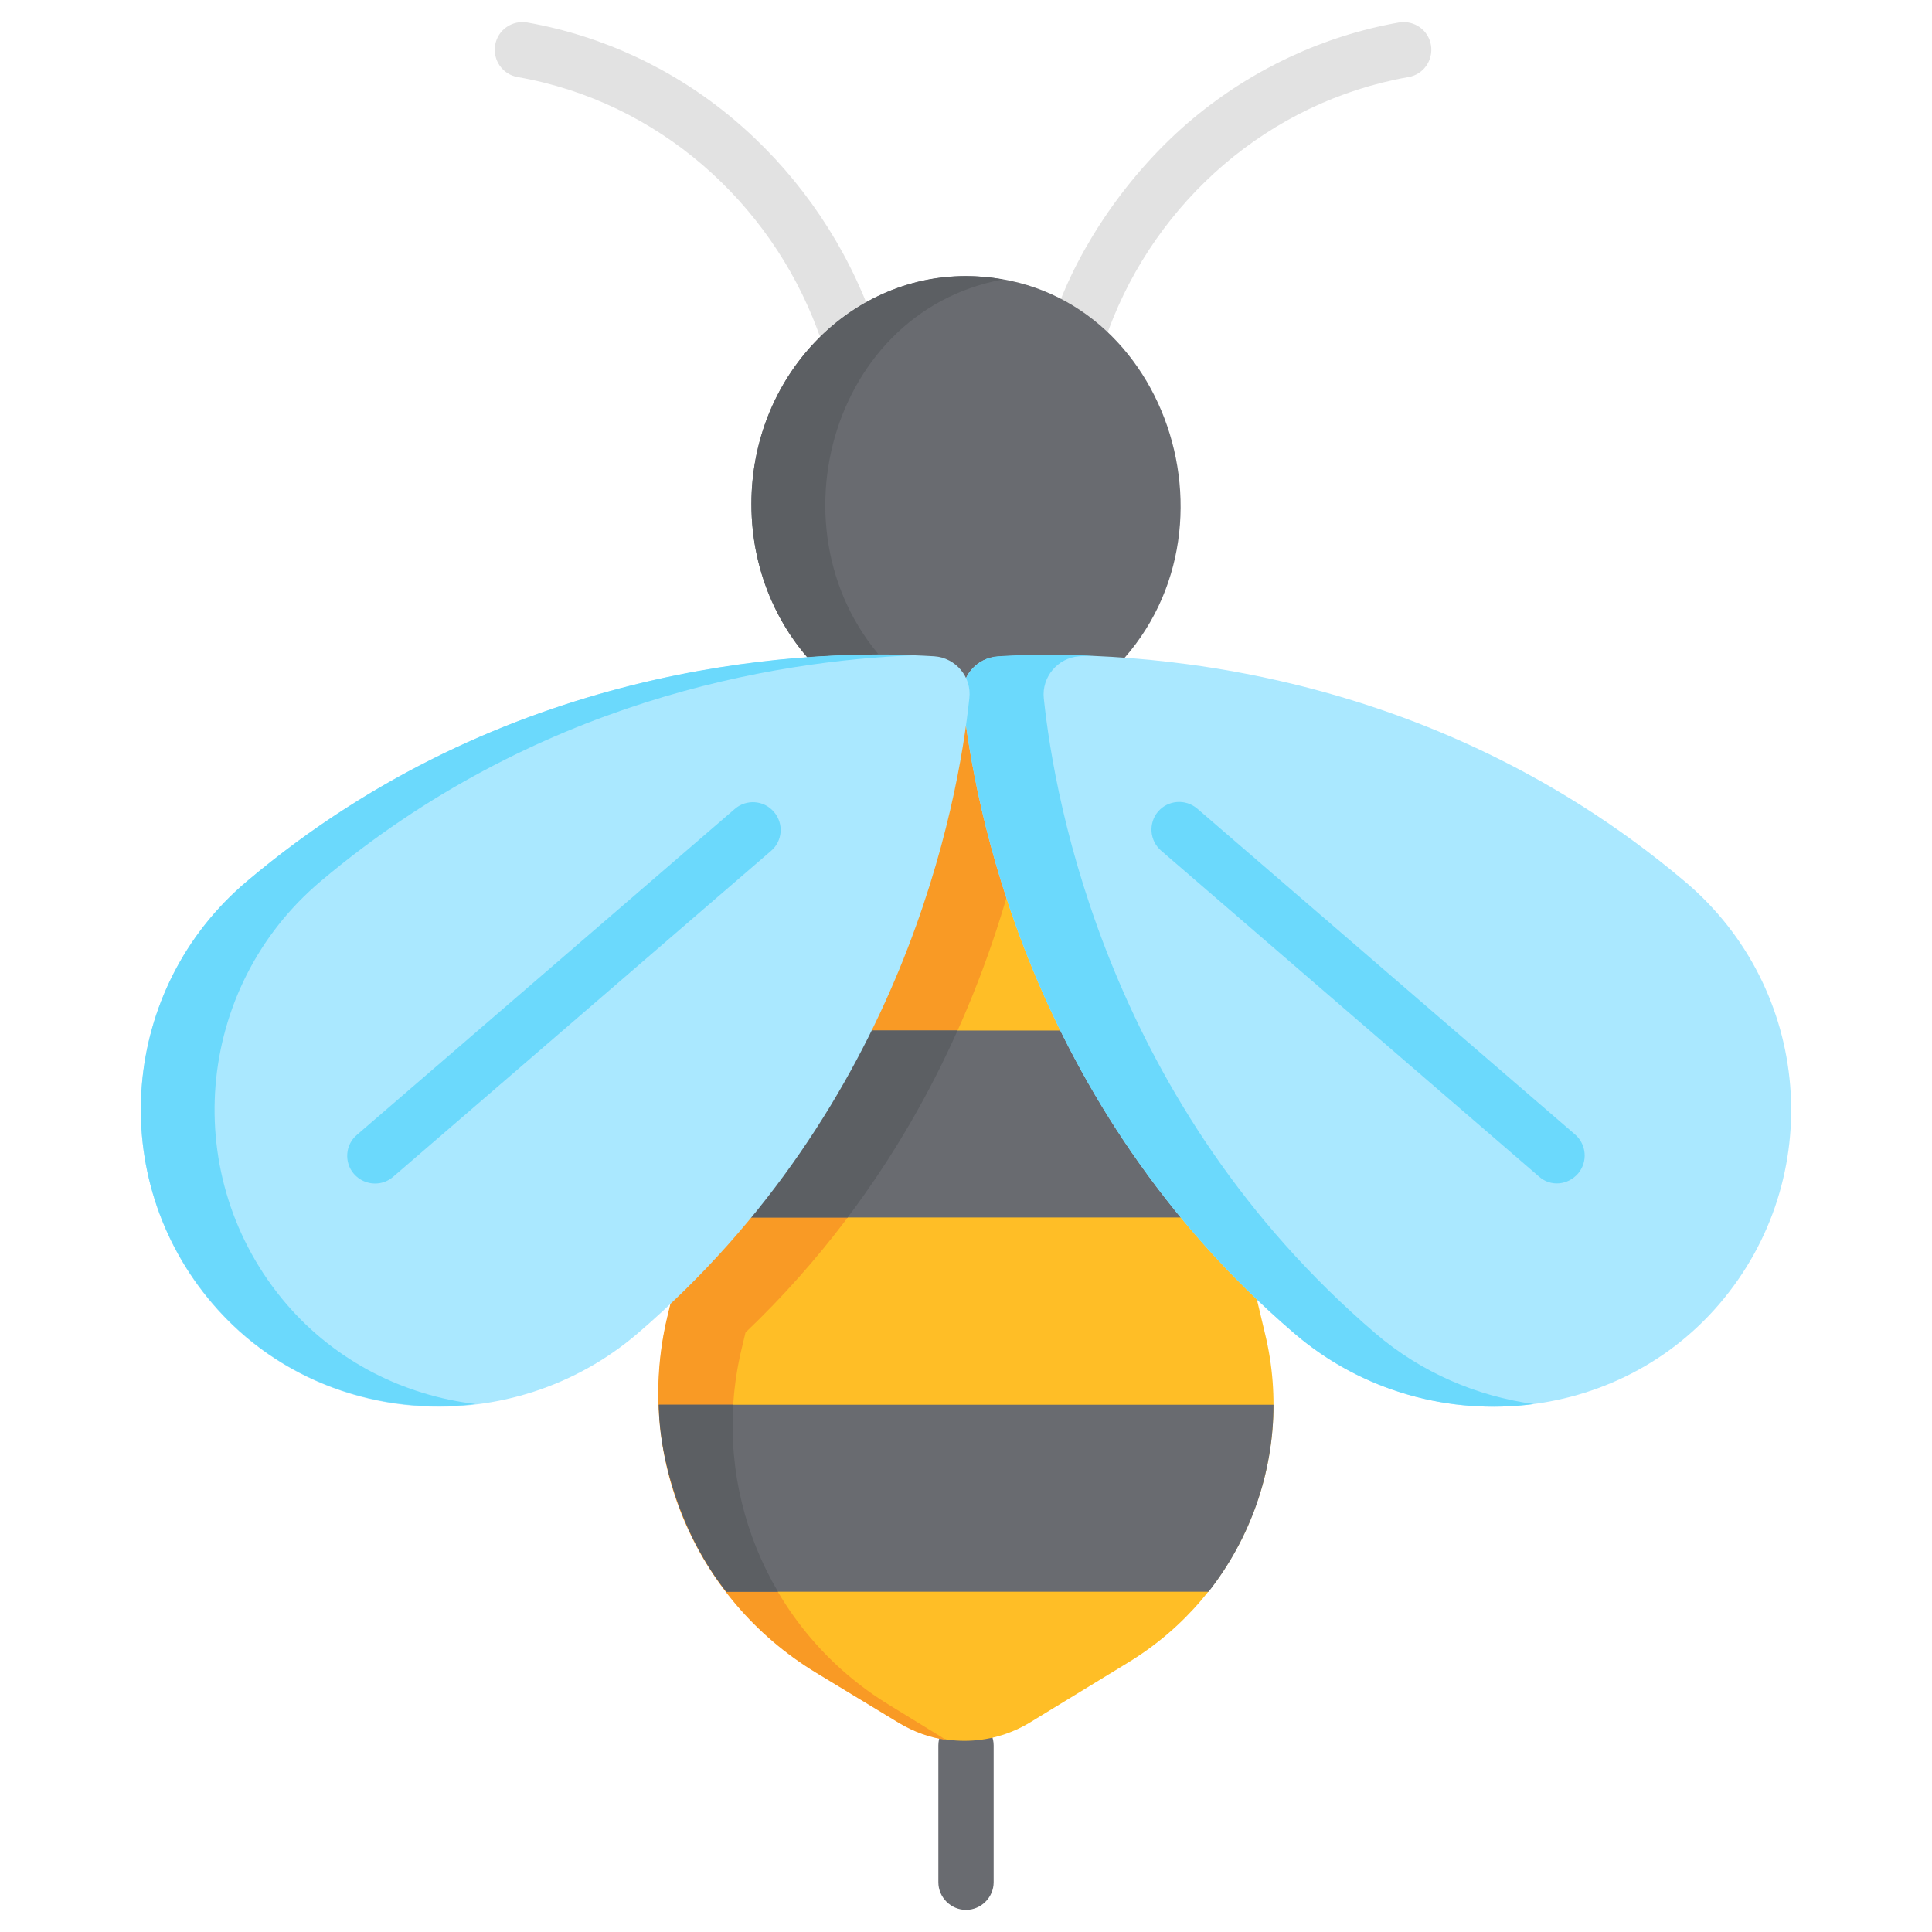<svg t="1757654375314" class="icon" viewBox="0 0 1024 1024" version="1.1" xmlns="http://www.w3.org/2000/svg" p-id="13953" width="128" height="128"><path d="M559.682 165.521c11.921-34.003 37.716-73.478 72.501-102.595C663.841 36.544 701.557 18.956 741.423 11.921c8.012-1.368 15.634 3.908 17.002 11.921 1.368 8.012-3.908 15.634-11.921 17.002-74.26 13.093-133.667 66.052-158.876 133.863-4.885 19.737-34.98 11.139-27.945-9.185z m28.336 5.276c0 0.977 0 1.759-0.195 2.736 0.195-0.977 0.195-1.759 0.195-2.736z m-6.449-11.725z m0 0z m0 0z m0 0z m0 0z m0 0z m0 0zM435.395 179.395c-0.977-1.563-1.759-3.127-2.15-4.69-25.209-67.42-84.226-120.769-158.876-133.863-8.012-1.368-13.289-8.989-11.921-17.002 1.368-8.012 8.989-13.289 17.002-11.921 39.866 7.035 77.582 24.623 109.044 51.005 31.463 26.382 56.281 60.776 71.524 99.664 8.794 22.278-15.634 29.899-24.623 16.806z m-2.54-8.403c0 0.782 0 1.759 0.195 2.54 0-0.782-0.195-1.563-0.195-2.54z m6.449-11.921z m0 0z m0 0z m0 0z m0 0z" fill="#E2E2E2" p-id="13954"></path><path d="M512 1012.275c-8.012 0-14.656-6.644-14.656-14.656v-72.501c0-8.012 6.644-14.656 14.656-14.656s14.656 6.644 14.656 14.656v72.501c0 8.012-6.644 14.656-14.656 14.656zM512 146.369c-62.925 0-113.734 54.131-113.734 120.769 0 37.13 15.634 70.156 40.452 92.238h146.76c80.318-72.11 32.635-213.008-73.478-213.008z" fill="#696B70" p-id="13955"></path><path d="M531.542 148.128c-69.96-12.898-133.276 44.36-133.276 119.011 0 37.13 15.634 70.156 40.452 92.238h39.084c-73.478-65.856-41.429-193.856 53.74-211.249z" fill="#5C5F63" p-id="13956"></path><path d="M665.6 686.315C523.53 548.934 512 370.125 512 370.125c-5.667 53.154-32.049 200.305-155.945 318.534l-2.15 8.989c-17.588 73.282 14.07 149.301 78.559 188.58l44.165 26.773c21.301 12.898 47.878 12.898 69.179 0l52.177-31.853c59.408-36.153 88.916-106.699 72.501-174.315l-4.885-20.519z" fill="#FFBE26" p-id="13957"></path><path d="M471.548 903.817c-64.293-39.084-95.951-115.298-78.559-188.58l2.15-8.989c80.513-76.8 119.792-165.911 139.139-233.331-17.002-53.154-22.278-99.664-22.278-104.745 0 0.782 0 1.368-0.195 2.15-5.667 53.154-32.049 200.305-155.945 318.534l-2.15 8.989c-17.588 73.282 14.07 149.301 78.559 188.58l44.165 26.773c7.817 4.69 16.415 7.817 25.014 8.989l-29.899-18.369z" fill="#F99A25" p-id="13958"></path><path d="M396.116 645.276h231.768c-26.968-32.831-47.878-66.638-63.902-99.078h-103.963c-16.024 32.635-36.739 66.443-63.902 99.078z" fill="#696B70" p-id="13959"></path><path d="M460.018 546.198c-16.024 32.44-36.739 66.247-63.902 99.078h53.154c25.014-33.221 43.969-67.029 58.235-99.078h-47.487z" fill="#5C5F63" p-id="13960"></path><path d="M384.977 843.627h255.609c22.082-28.14 34.394-62.925 34.394-99.078H349.215c1.368 35.957 13.875 70.547 35.762 99.078z" fill="#696B70" p-id="13961"></path><path d="M412.336 843.627c-17.392-29.508-25.991-64.098-23.646-99.078h-39.475c0 28.922 12.702 70.351 35.762 99.078h27.359z" fill="#5C5F63" p-id="13962"></path><path d="M510.241 370.125c5.863 55.89 34.785 215.548 175.682 336.513 66.443 57.063 168.452 51.005 225.319-15.438 57.258-66.834 49.05-167.279-18.174-223.951-143.438-121.16-307.786-122.724-364.263-119.206-11.334 0.586-19.933 10.748-18.565 22.082z" fill="#AAE8FF" p-id="13963"></path><path d="M728.916 706.638c-140.898-120.769-169.82-280.623-175.682-336.513-1.173-11.334 7.426-21.496 18.76-22.278 2.345-0.195 5.081-0.391 7.817-0.391-21.105-0.977-38.498-0.391-50.809 0.391-11.53 0.782-19.933 10.944-18.76 22.278 5.863 55.89 34.785 215.548 175.682 336.513 36.153 31.072 82.858 43.383 127.023 37.521-30.095-4.104-59.603-16.611-84.031-37.521z" fill="#6BD9FC" p-id="13964"></path><path d="M513.759 370.125c-5.863 55.89-34.785 215.548-175.682 336.513-66.443 57.063-168.452 51.005-225.319-15.438C55.499 624.366 63.707 523.725 130.931 467.053c143.438-121.16 307.786-122.724 364.263-119.206 11.334 0.782 19.933 10.944 18.565 22.278z" fill="#AAE8FF" p-id="13965"></path><path d="M151.841 691.2C94.583 624.366 102.791 523.725 170.015 467.053c113.344-95.56 239.585-116.861 315.408-119.792-63.902-2.54-218.479 4.885-354.492 119.792-67.224 56.672-75.432 157.118-18.174 223.951 35.371 41.429 88.33 59.408 139.334 53.154-37.716-4.495-73.869-22.278-100.25-52.959z" fill="#6BD9FC" p-id="13966"></path><path d="M198.742 627.298c-4.104 0-8.208-1.759-11.139-5.081-5.276-6.058-4.69-15.438 1.563-20.715l200.305-172.751c6.058-5.276 15.438-4.69 20.715 1.563 5.276 6.058 4.69 15.438-1.563 20.715l-200.305 172.751c-2.736 2.345-6.058 3.518-9.576 3.518zM815.682 623.585l-200.305-172.751c-6.058-5.276-6.84-14.461-1.563-20.715 5.276-6.058 14.461-6.84 20.715-1.563l200.305 172.751c6.058 5.276 6.84 14.461 1.563 20.715-5.472 6.253-14.656 7.035-20.715 1.563z" fill="#6BD9FC" p-id="13967"></path></svg>